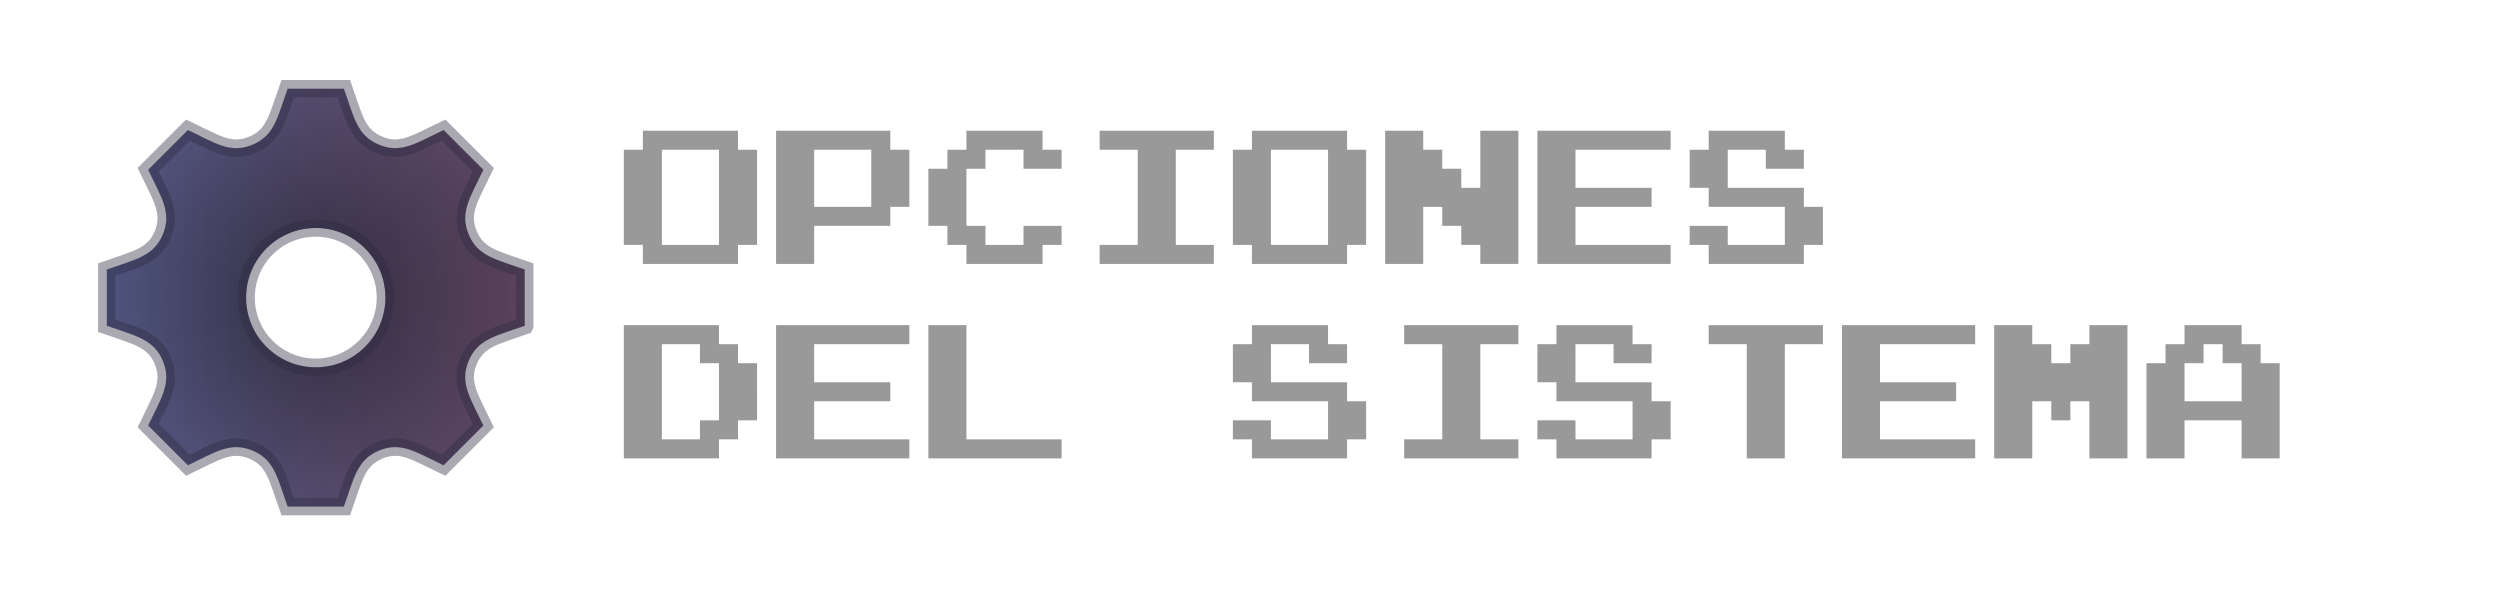 <?xml version="1.0" encoding="UTF-8" standalone="no"?>
<svg
   version="1.0"
   width="600"
   height="145"
   viewBox="0 0 6000 1450"
   preserveAspectRatio="xMidYMid meet"
   id="svg21"
   sodipodi:docname="opciones-sistema.svg"
   inkscape:version="1.2.2 (b0a8486541, 2022-12-01)"
   xmlns:inkscape="http://www.inkscape.org/namespaces/inkscape"
   xmlns:sodipodi="http://sodipodi.sourceforge.net/DTD/sodipodi-0.dtd"
   xmlns:xlink="http://www.w3.org/1999/xlink"
   xmlns="http://www.w3.org/2000/svg"
   xmlns:svg="http://www.w3.org/2000/svg"
   xmlns:rdf="http://www.w3.org/1999/02/22-rdf-syntax-ns#"
   xmlns:cc="http://creativecommons.org/ns#"
   xmlns:dc="http://purl.org/dc/elements/1.1/">
  <defs
     id="defs25">
    <linearGradient
       inkscape:collect="always"
       id="linearGradient7590">
      <stop
         style="stop-color:#000000;stop-opacity:1;"
         offset="0"
         id="stop7586" />
      <stop
         style="stop-color:#000000;stop-opacity:0;"
         offset="1"
         id="stop7588" />
    </linearGradient>
    <linearGradient
       inkscape:collect="always"
       id="linearGradient1833">
      <stop
         style="stop-color:#4f5580;stop-opacity:1;"
         offset="0"
         id="stop1829" />
      <stop
         style="stop-color:#5b425b;stop-opacity:1;"
         offset="1"
         id="stop1831" />
    </linearGradient>
    <inkscape:path-effect
       effect="simplify"
       id="path-effect37937"
       is_visible="true"
       lpeversion="1"
       steps="1"
       threshold="0"
       smooth_angles="360"
       helper_size="0"
       simplify_individual_paths="false"
       simplify_just_coalesce="false" />
    <inkscape:path-effect
       effect="simplify"
       id="path-effect1010"
       is_visible="true"
       lpeversion="1"
       steps="1"
       threshold="0"
       smooth_angles="360"
       helper_size="0"
       simplify_individual_paths="false"
       simplify_just_coalesce="false" />
    <inkscape:path-effect
       effect="simplify"
       id="path-effect15105"
       is_visible="true"
       lpeversion="1"
       steps="1"
       threshold="0"
       smooth_angles="360"
       helper_size="0"
       simplify_individual_paths="false"
       simplify_just_coalesce="false" />
    <inkscape:path-effect
       effect="simplify"
       id="path-effect15101"
       is_visible="true"
       lpeversion="1"
       steps="1"
       threshold="0"
       smooth_angles="360"
       helper_size="0"
       simplify_individual_paths="false"
       simplify_just_coalesce="false" />
    <inkscape:path-effect
       effect="simplify"
       id="path-effect15097"
       is_visible="true"
       lpeversion="1"
       steps="1"
       threshold="0"
       smooth_angles="360"
       helper_size="0"
       simplify_individual_paths="false"
       simplify_just_coalesce="false" />
    <inkscape:path-effect
       effect="simplify"
       id="path-effect15093"
       is_visible="true"
       lpeversion="1"
       steps="1"
       threshold="0"
       smooth_angles="360"
       helper_size="0"
       simplify_individual_paths="false"
       simplify_just_coalesce="false" />
    <inkscape:path-effect
       effect="simplify"
       id="path-effect15089"
       is_visible="true"
       lpeversion="1"
       steps="1"
       threshold="0"
       smooth_angles="360"
       helper_size="0"
       simplify_individual_paths="false"
       simplify_just_coalesce="false" />
    <inkscape:path-effect
       effect="simplify"
       id="path-effect15085"
       is_visible="true"
       lpeversion="1"
       steps="1"
       threshold="0"
       smooth_angles="360"
       helper_size="0"
       simplify_individual_paths="false"
       simplify_just_coalesce="false" />
    <inkscape:path-effect
       effect="simplify"
       id="path-effect14888"
       is_visible="true"
       lpeversion="1"
       steps="1"
       threshold="0"
       smooth_angles="360"
       helper_size="0"
       simplify_individual_paths="false"
       simplify_just_coalesce="false" />
    <inkscape:path-effect
       effect="simplify"
       id="path-effect14884"
       is_visible="true"
       lpeversion="1"
       steps="1"
       threshold="0"
       smooth_angles="360"
       helper_size="0"
       simplify_individual_paths="false"
       simplify_just_coalesce="false" />
    <inkscape:path-effect
       effect="simplify"
       id="path-effect14880"
       is_visible="true"
       lpeversion="1"
       steps="1"
       threshold="0"
       smooth_angles="360"
       helper_size="0"
       simplify_individual_paths="false"
       simplify_just_coalesce="false" />
    <inkscape:path-effect
       effect="simplify"
       id="path-effect14356"
       is_visible="true"
       lpeversion="1"
       steps="1"
       threshold="0"
       smooth_angles="360"
       helper_size="0"
       simplify_individual_paths="false"
       simplify_just_coalesce="false" />
    <inkscape:path-effect
       effect="simplify"
       id="path-effect14352"
       is_visible="true"
       lpeversion="1"
       steps="1"
       threshold="0"
       smooth_angles="360"
       helper_size="0"
       simplify_individual_paths="false"
       simplify_just_coalesce="false" />
    <inkscape:path-effect
       effect="simplify"
       id="path-effect14348"
       is_visible="true"
       lpeversion="1"
       steps="1"
       threshold="0"
       smooth_angles="360"
       helper_size="0"
       simplify_individual_paths="false"
       simplify_just_coalesce="false" />
    <inkscape:path-effect
       effect="simplify"
       id="path-effect13379"
       is_visible="true"
       lpeversion="1"
       steps="1"
       threshold="0"
       smooth_angles="360"
       helper_size="0"
       simplify_individual_paths="false"
       simplify_just_coalesce="false" />
    <inkscape:path-effect
       effect="skeletal"
       id="path-effect13375"
       is_visible="true"
       lpeversion="1"
       pattern="M 0,188.679 C 0,84.528 84.528,0 188.679,0 c 104.151,0 188.679,84.528 188.679,188.679 0,104.151 -84.528,188.679 -188.679,188.679 C 84.528,377.358 0,292.83 0,188.679 Z"
       copytype="single_stretched"
       prop_scale="1"
       scale_y_rel="false"
       spacing="0"
       normal_offset="0"
       tang_offset="0"
       prop_units="false"
       vertical_pattern="false"
       hide_knot="false"
       fuse_tolerance="0" />
    <inkscape:path-effect
       effect="simplify"
       id="path-effect13373"
       is_visible="true"
       lpeversion="1"
       steps="1"
       threshold="0"
       smooth_angles="360"
       helper_size="0"
       simplify_individual_paths="false"
       simplify_just_coalesce="false" />
    <inkscape:path-effect
       effect="skeletal"
       id="path-effect13369"
       is_visible="true"
       lpeversion="1"
       pattern="M 0,188.679 C 0,84.528 84.528,0 188.679,0 c 104.151,0 188.679,84.528 188.679,188.679 0,104.151 -84.528,188.679 -188.679,188.679 C 84.528,377.358 0,292.83 0,188.679 Z"
       copytype="single_stretched"
       prop_scale="1"
       scale_y_rel="false"
       spacing="0"
       normal_offset="0"
       tang_offset="0"
       prop_units="false"
       vertical_pattern="false"
       hide_knot="false"
       fuse_tolerance="0" />
    <inkscape:path-effect
       effect="powerstroke"
       id="path-effect13365"
       is_visible="true"
       lpeversion="1"
       offset_points="10,188.679"
       not_jump="false"
       sort_points="true"
       interpolator_type="CubicBezierJohan"
       interpolator_beta="0.2"
       start_linecap_type="zerowidth"
       linejoin_type="extrp_arc"
       miter_limit="4"
       scale_width="1"
       end_linecap_type="zerowidth" />
    <inkscape:path-effect
       effect="powerstroke"
       id="path-effect13361"
       is_visible="true"
       lpeversion="1"
       offset_points="0,188.679"
       not_jump="false"
       sort_points="true"
       interpolator_type="CubicBezierJohan"
       interpolator_beta="0.2"
       start_linecap_type="zerowidth"
       linejoin_type="extrp_arc"
       miter_limit="4"
       scale_width="1"
       end_linecap_type="zerowidth" />
    <inkscape:path-effect
       effect="powerstroke"
       id="path-effect13357"
       is_visible="true"
       lpeversion="1"
       offset_points="0,188.679"
       not_jump="false"
       sort_points="true"
       interpolator_type="CubicBezierJohan"
       interpolator_beta="0.2"
       start_linecap_type="zerowidth"
       linejoin_type="extrp_arc"
       miter_limit="4"
       scale_width="1"
       end_linecap_type="zerowidth" />
    <inkscape:path-effect
       effect="powerstroke"
       id="path-effect13353"
       is_visible="true"
       lpeversion="1"
       offset_points="0,188.679"
       not_jump="false"
       sort_points="true"
       interpolator_type="CubicBezierJohan"
       interpolator_beta="0.2"
       start_linecap_type="zerowidth"
       linejoin_type="extrp_arc"
       miter_limit="4"
       scale_width="1"
       end_linecap_type="zerowidth" />
    <inkscape:path-effect
       effect="powerstroke"
       id="path-effect13349"
       is_visible="true"
       lpeversion="1"
       offset_points="0,188.679"
       not_jump="false"
       sort_points="true"
       interpolator_type="CubicBezierJohan"
       interpolator_beta="0.2"
       start_linecap_type="zerowidth"
       linejoin_type="extrp_arc"
       miter_limit="4"
       scale_width="1"
       end_linecap_type="zerowidth" />
    <inkscape:path-effect
       effect="powerstroke"
       id="path-effect13345"
       is_visible="true"
       lpeversion="1"
       offset_points="0,188.679"
       not_jump="false"
       sort_points="true"
       interpolator_type="CubicBezierJohan"
       interpolator_beta="0.2"
       start_linecap_type="zerowidth"
       linejoin_type="extrp_arc"
       miter_limit="4"
       scale_width="1"
       end_linecap_type="zerowidth" />
    <inkscape:path-effect
       effect="powerstroke"
       id="path-effect13341"
       is_visible="true"
       lpeversion="1"
       offset_points="0,188.679"
       not_jump="false"
       sort_points="true"
       interpolator_type="CubicBezierJohan"
       interpolator_beta="0.2"
       start_linecap_type="zerowidth"
       linejoin_type="extrp_arc"
       miter_limit="4"
       scale_width="1"
       end_linecap_type="zerowidth" />
    <inkscape:path-effect
       effect="powerstroke"
       id="path-effect13337"
       is_visible="true"
       lpeversion="1"
       offset_points="0,188.679"
       not_jump="false"
       sort_points="true"
       interpolator_type="CubicBezierJohan"
       interpolator_beta="0.2"
       start_linecap_type="zerowidth"
       linejoin_type="extrp_arc"
       miter_limit="4"
       scale_width="1"
       end_linecap_type="zerowidth" />
    <inkscape:path-effect
       effect="powerstroke"
       id="path-effect13333"
       is_visible="true"
       lpeversion="1"
       offset_points="0,188.679"
       not_jump="false"
       sort_points="true"
       interpolator_type="CubicBezierJohan"
       interpolator_beta="0.2"
       start_linecap_type="zerowidth"
       linejoin_type="extrp_arc"
       miter_limit="4"
       scale_width="1"
       end_linecap_type="zerowidth" />
    <inkscape:path-effect
       effect="powerstroke"
       id="path-effect13329"
       is_visible="true"
       lpeversion="1"
       offset_points="0,188.679"
       not_jump="false"
       sort_points="true"
       interpolator_type="CubicBezierJohan"
       interpolator_beta="0.2"
       start_linecap_type="zerowidth"
       linejoin_type="extrp_arc"
       miter_limit="4"
       scale_width="1"
       end_linecap_type="zerowidth" />
    <inkscape:path-effect
       effect="powerstroke"
       id="path-effect13325"
       is_visible="true"
       lpeversion="1"
       offset_points="0,188.679"
       not_jump="false"
       sort_points="true"
       interpolator_type="CubicBezierJohan"
       interpolator_beta="0.2"
       start_linecap_type="zerowidth"
       linejoin_type="extrp_arc"
       miter_limit="4"
       scale_width="1"
       end_linecap_type="zerowidth" />
    <inkscape:path-effect
       effect="powerstroke"
       id="path-effect13321"
       is_visible="true"
       lpeversion="1"
       offset_points="0,188.679"
       not_jump="false"
       sort_points="true"
       interpolator_type="CubicBezierJohan"
       interpolator_beta="0.2"
       start_linecap_type="zerowidth"
       linejoin_type="extrp_arc"
       miter_limit="4"
       scale_width="1"
       end_linecap_type="zerowidth" />
    <inkscape:path-effect
       effect="bend_path"
       id="path-effect13315"
       is_visible="true"
       lpeversion="1"
       bendpath="m 1288.155,445.716 c 30.002,89.042 24.671,178.474 24.671,271.714 0,66.675 0,133.35 0,200.025"
       prop_scale="8"
       scale_y_rel="false"
       vertical="false"
       hide_knot="false" />
    <inkscape:path-effect
       effect="bend_path"
       id="path-effect13298"
       is_visible="true"
       lpeversion="1"
       bendpath="m 1087.418,736.426 c 30.96,16.879 52.063,46.237 78.786,68.595 6.068,5.077 13.694,9.123 19.268,14.697"
       prop_scale="1"
       scale_y_rel="false"
       vertical="false"
       hide_knot="false" />
    <inkscape:path-effect
       effect="skeletal"
       id="path-effect13281"
       is_visible="true"
       lpeversion="1"
       pattern="M 0,188.679 C 0,84.528 84.528,0 188.679,0 c 104.151,0 188.679,84.528 188.679,188.679 0,104.151 -84.528,188.679 -188.679,188.679 C 84.528,377.358 0,292.83 0,188.679 Z"
       copytype="single_stretched"
       prop_scale="1"
       scale_y_rel="false"
       spacing="0"
       normal_offset="0"
       tang_offset="0"
       prop_units="false"
       vertical_pattern="false"
       hide_knot="false"
       fuse_tolerance="0" />
    <marker
       style="overflow:visible"
       id="Arrow1Lstart"
       refX="0"
       refY="0"
       orient="auto"
       inkscape:stockid="Arrow1Lstart"
       inkscape:isstock="true">
      <path
         transform="matrix(0.8,0,0,0.8,10,0)"
         style="fill-rule:evenodd;stroke:#000000;stroke-width:1pt"
         d="M 0,0 5,-5 -12.5,0 5,5 Z"
         id="path1033" />
    </marker>
    <linearGradient
       id="linearGradient847"
       inkscape:swatch="solid">
      <stop
         style="stop-color:#000000;stop-opacity:1;"
         offset="0"
         id="stop845" />
    </linearGradient>
    <filter
       style="color-interpolation-filters:sRGB"
       inkscape:label="Drop Shadow"
       id="filter4892"
       x="-0.002"
       y="-0.006"
       width="1.005"
       height="1.016">
      <feFlood
         flood-opacity="0.498"
         flood-color="rgb(0,0,0)"
         result="flood"
         id="feFlood4882" />
      <feComposite
         in="flood"
         in2="SourceGraphic"
         operator="in"
         result="composite1"
         id="feComposite4884" />
      <feGaussianBlur
         in="composite1"
         stdDeviation="3"
         result="blur"
         id="feGaussianBlur4886" />
      <feOffset
         dx="6"
         dy="6"
         result="offset"
         id="feOffset4888" />
      <feComposite
         in="SourceGraphic"
         in2="offset"
         operator="over"
         result="composite2"
         id="feComposite4890" />
    </filter>
    <filter
       style="color-interpolation-filters:sRGB"
       inkscape:label="Drop Shadow"
       id="filter4892-2"
       x="-0.002"
       width="1.006"
       y="-0.008"
       height="1.022">
      <feFlood
         flood-opacity="0.498"
         flood-color="rgb(0,0,0)"
         result="flood"
         id="feFlood4882-4" />
      <feComposite
         in="flood"
         in2="SourceGraphic"
         operator="in"
         result="composite1"
         id="feComposite4884-0" />
      <feGaussianBlur
         in="composite1"
         stdDeviation="4.525"
         result="blur"
         id="feGaussianBlur4886-4" />
      <feOffset
         dx="6"
         dy="6"
         result="offset"
         id="feOffset4888-1" />
      <feComposite
         in="SourceGraphic"
         in2="offset"
         operator="over"
         result="composite2"
         id="feComposite4890-3" />
    </filter>
    <filter
       style="color-interpolation-filters:sRGB"
       inkscape:label="Drop Shadow"
       id="filter4892-2-8"
       x="-0.003"
       width="1.007"
       y="-0.009"
       height="1.023">
      <feFlood
         flood-opacity="0.498"
         flood-color="rgb(0,0,0)"
         result="flood"
         id="feFlood4882-4-5" />
      <feComposite
         in="flood"
         in2="SourceGraphic"
         operator="in"
         result="composite1"
         id="feComposite4884-0-8" />
      <feGaussianBlur
         in="composite1"
         stdDeviation="4.91"
         result="blur"
         id="feGaussianBlur4886-4-2" />
      <feOffset
         dx="6"
         dy="6"
         result="offset"
         id="feOffset4888-1-8" />
      <feComposite
         in="SourceGraphic"
         in2="offset"
         operator="over"
         result="composite2"
         id="feComposite4890-3-4" />
    </filter>
    <clipPath
       clipPathUnits="userSpaceOnUse"
       id="clipPath26095">
      <g
         id="g26101"
         transform="matrix(1.209,0,0,1,-2297.625,-93.198)">
        <path
           sodipodi:type="star"
           style="fill:#00ffff;fill-opacity:1"
           id="path26097"
           inkscape:flatsided="true"
           sodipodi:sides="3"
           sodipodi:cx="291.7088"
           sodipodi:cy="12.1157"
           sodipodi:r1="20.503492"
           sodipodi:r2="10.251747"
           sodipodi:arg1="0"
           sodipodi:arg2="1.0471976"
           inkscape:rounded="0"
           inkscape:randomized="0"
           transform="matrix(10.909,16.615,-18.895,9.593,2960.326,-4216.664)"
           inkscape:transform-center-x="111.83742"
           inkscape:transform-center-y="6.5843744e-05"
           d="M 312.212,12.116 281.457,29.872 V -5.641 Z" />
        <path
           sodipodi:type="star"
           style="fill:#00ffff;fill-opacity:1"
           id="path26099"
           inkscape:flatsided="true"
           sodipodi:sides="3"
           sodipodi:cx="291.7088"
           sodipodi:cy="12.1157"
           sodipodi:r1="20.503492"
           sodipodi:r2="10.251747"
           sodipodi:arg1="0"
           sodipodi:arg2="1.0471976"
           inkscape:rounded="0"
           inkscape:randomized="0"
           transform="matrix(10.909,16.615,-18.895,9.593,2960.326,-4622.074)"
           inkscape:transform-center-x="111.83742"
           inkscape:transform-center-y="6.5843744e-05"
           d="M 312.212,12.116 281.457,29.872 V -5.641 Z" />
      </g>
    </clipPath>
    <linearGradient
       inkscape:collect="always"
       xlink:href="#linearGradient1833"
       id="linearGradient1835"
       x1="256.337"
       y1="714.34"
       x2="1259.267"
       y2="714.34"
       gradientUnits="userSpaceOnUse" />
    <radialGradient
       inkscape:collect="always"
       xlink:href="#linearGradient7590"
       id="radialGradient7606"
       cx="757.802"
       cy="714.34"
       fx="757.802"
       fy="714.34"
       r="501.465"
       gradientTransform="translate(0,6.4102768e-5)"
       gradientUnits="userSpaceOnUse" />
  </defs>
  <sodipodi:namedview
     pagecolor="#ffffff"
     bordercolor="#666666"
     borderopacity="1"
     objecttolerance="10"
     gridtolerance="10"
     guidetolerance="10"
     inkscape:pageopacity="0"
     inkscape:pageshadow="2"
     inkscape:window-width="1366"
     inkscape:window-height="703"
     id="namedview23"
     showgrid="false"
     inkscape:zoom="1"
     inkscape:cx="289"
     inkscape:cy="-14"
     inkscape:window-x="0"
     inkscape:window-y="0"
     inkscape:window-maximized="1"
     inkscape:current-layer="text287"
     inkscape:document-rotation="0"
     fit-margin-top="0"
     fit-margin-left="0"
     fit-margin-right="0"
     fit-margin-bottom="0"
     inkscape:pagecheckerboard="0"
     showguides="false"
     width="731.292px"
     height="145px"
     inkscape:showpageshadow="2"
     inkscape:deskcolor="#d1d1d1" />
  <g
     aria-label="OPCIONES
DEL SISTEMA"
     id="text287"
     style="font-size:373.333px;font-family:'Arcade Normal';-inkscape-font-specification:'Arcade Normal, ';fill:#999999;stroke-width:10">
    <path
       d="m 1542.861,313.687 h 228.396 v 45.679 h 45.679 v 228.396 h -45.679 v 45.679 h -228.396 v -45.679 h -45.679 v -228.396 h 45.679 z m 45.679,45.679 v 228.396 h 137.038 v -228.396 z"
       id="path4475" />
    <path
       d="m 1862.615,313.687 h 274.075 v 45.679 h 45.679 v 137.038 h -45.679 v 45.679 h -182.717 v 91.358 h -91.358 z m 228.396,45.679 h -137.038 v 137.038 h 137.038 z"
       id="path4477" />
    <path
       d="m 2319.407,313.687 h 182.717 v 45.679 h 45.679 v 45.679 h -91.358 v -45.679 h -91.358 v 45.679 h -45.679 v 137.038 h 45.679 v 45.679 h 91.358 v -45.679 h 91.358 v 45.679 h -45.679 v 45.679 h -182.717 v -45.679 h -45.679 v -45.679 h -45.679 V 405.045 h 45.679 v -45.679 h 45.679 z"
       id="path4479" />
    <path
       d="m 2639.161,313.687 h 274.075 v 45.679 h -91.358 v 228.396 h 91.358 v 45.679 h -274.075 v -45.679 h 91.358 v -228.396 h -91.358 z"
       id="path4481" />
    <path
       d="m 3004.594,313.687 h 228.396 v 45.679 h 45.679 v 228.396 H 3232.99 v 45.679 h -228.396 v -45.679 h -45.679 v -228.396 h 45.679 z m 45.679,45.679 v 228.396 h 137.038 v -228.396 z"
       id="path4483" />
    <path
       d="m 3324.348,313.687 h 91.358 v 45.679 h 45.679 v 45.679 h 45.679 v 45.679 h 45.679 V 313.687 h 91.358 v 319.754 h -91.358 v -45.679 h -45.679 v -45.679 h -45.679 v -45.679 h -45.679 v 137.038 h -91.358 z"
       id="path4485" />
    <path
       d="m 3689.781,313.687 h 319.754 v 45.679 h -228.396 v 91.358 h 182.717 v 45.679 h -182.717 v 91.358 h 228.396 v 45.679 h -319.754 z"
       id="path4487" />
    <path
       d="m 4100.894,313.687 h 182.717 v 45.679 h 45.679 v 45.679 h -91.358 v -45.679 h -91.358 v 91.358 h 182.717 v 45.679 h 45.679 v 91.358 h -45.679 v 45.679 h -228.396 v -45.679 h -45.679 v -45.679 h 91.358 v 45.679 h 137.038 v -91.358 h -182.717 v -45.679 h -45.679 v -91.358 h 45.679 z"
       id="path4489" />
    <path
       d="m 1497.182,780.353 h 228.396 v 45.679 h 45.679 v 45.679 h 45.679 V 1008.749 h -45.679 v 45.679 h -45.679 v 45.679 h -228.396 z m 91.358,45.679 v 228.396 h 91.358 v -45.679 h 45.679 V 871.711 h -45.679 v -45.679 z"
       id="path4491" />
    <path
       d="m 1862.615,780.353 h 319.754 v 45.679 h -228.396 v 91.358 h 182.717 v 45.679 h -182.717 v 91.358 h 228.396 v 45.679 h -319.754 z"
       id="path4493" />
    <path
       d="m 2228.048,780.353 h 91.358 v 274.075 h 228.396 v 45.679 h -319.754 z"
       id="path4495" />
    <path
       d="m 3004.594,780.353 h 182.717 v 45.679 h 45.679 v 45.679 h -91.358 v -45.679 h -91.358 v 91.358 H 3232.99 v 45.679 h 45.679 v 91.358 H 3232.99 v 45.679 h -228.396 v -45.679 h -45.679 v -45.679 h 91.358 v 45.679 h 137.038 V 963.07 H 3004.594 v -45.679 h -45.679 v -91.358 h 45.679 z"
       id="path4497" />
    <path
       d="m 3370.027,780.353 h 274.075 v 45.679 h -91.358 v 228.396 h 91.358 v 45.679 h -274.075 v -45.679 h 91.358 V 826.032 h -91.358 z"
       id="path4499" />
    <path
       d="m 3735.46,780.353 h 182.717 v 45.679 h 45.679 v 45.679 h -91.358 v -45.679 h -91.358 v 91.358 h 182.717 v 45.679 h 45.679 v 91.358 h -45.679 v 45.679 h -228.396 v -45.679 h -45.679 v -45.679 h 91.358 v 45.679 h 137.038 v -91.358 h -182.717 v -45.679 h -45.679 v -91.358 h 45.679 z"
       id="path4501" />
    <path
       d="m 4100.894,780.353 h 274.075 v 45.679 h -91.358 v 274.075 h -91.358 V 826.032 h -91.358 z"
       id="path4503" />
    <path
       d="m 4420.648,780.353 h 319.754 v 45.679 h -228.396 v 91.358 h 182.717 v 45.679 h -182.717 v 91.358 h 228.396 v 45.679 h -319.754 z"
       id="path4505" />
    <path
       d="m 4786.081,780.353 h 91.358 v 45.679 h 45.679 v 45.679 h 45.679 v -45.679 h 45.679 v -45.679 h 91.358 v 319.754 h -91.358 V 963.07 h -45.679 v 45.679 h -45.679 v -45.679 h -45.679 v 137.038 h -91.358 z"
       id="path4507" />
    <path
       d="m 5242.873,780.353 h 137.038 v 45.679 h 45.679 v 45.679 h 45.679 v 228.396 h -91.358 v -91.358 h -137.038 v 91.358 h -91.358 V 871.711 h 45.679 v -45.679 h 45.679 z m 45.679,45.679 v 45.679 h -45.679 v 91.358 h 137.038 v -91.358 h -45.679 v -45.679 z"
       id="path4509" />
  </g>
  <path
     d="M 1259.267,781.871 V 646.809 c -68.993,-24.53 -112.579,-31.425 -134.518,-84.371 v -0.042 c -22.023,-53.114 4.179,-89.177 35.395,-154.911 l -95.487,-95.487 c -65.232,31.007 -101.672,57.46 -154.911,35.395 h -0.042 C 856.674,325.412 849.737,281.534 825.333,212.875 H 690.271 c -24.321,68.325 -31.3,112.495 -84.371,134.518 h -0.042 c -53.113,22.064 -89.094,-4.095 -154.911,-35.395 l -95.487,95.487 c 31.133,65.525 57.46,101.714 35.395,154.911 -22.023,53.114 -66.193,60.092 -134.518,84.413 v 135.061 c 68.199,24.237 112.495,31.3 134.518,84.371 22.148,53.573 -4.764,90.514 -35.395,154.911 l 95.487,95.529 c 65.274,-31.049 101.714,-57.459 154.911,-35.395 h 0.042 c 53.072,21.981 60.009,65.984 84.371,134.518 h 135.061 c 24.321,-68.366 31.342,-112.412 84.706,-134.643 h 0.042 c 52.737,-21.897 88.592,4.221 154.535,35.562 l 95.487,-95.529 c -31.091,-65.316 -57.459,-101.672 -35.437,-154.869 22.023,-53.114 66.361,-60.176 134.601,-84.455 z m -501.465,99.624 c -92.311,0 -167.155,-74.844 -167.155,-167.155 0,-92.311 74.844,-167.155 167.155,-167.155 92.311,0 167.155,74.844 167.155,167.155 0,92.311 -74.844,167.155 -167.155,167.155 z"
     id="path583"
     style="stroke-width:41.789;stroke:none;stroke-opacity:1;fill-opacity:1;fill:url(#linearGradient1835)" />
  <path
     d="M 1259.267,781.871 V 646.809 c -68.993,-24.53 -112.579,-31.425 -134.518,-84.371 v -0.042 c -22.023,-53.114 4.179,-89.177 35.395,-154.911 l -95.487,-95.487 c -65.232,31.007 -101.672,57.46 -154.911,35.395 h -0.042 C 856.674,325.412 849.737,281.534 825.333,212.875 H 690.271 c -24.321,68.325 -31.3,112.495 -84.371,134.518 h -0.042 c -53.113,22.064 -89.094,-4.095 -154.911,-35.395 l -95.487,95.487 c 31.133,65.525 57.46,101.714 35.395,154.911 -22.023,53.114 -66.193,60.092 -134.518,84.413 v 135.061 c 68.199,24.237 112.495,31.3 134.518,84.371 22.148,53.573 -4.764,90.514 -35.395,154.911 l 95.487,95.529 c 65.274,-31.049 101.714,-57.459 154.911,-35.395 h 0.042 c 53.072,21.981 60.009,65.984 84.371,134.518 h 135.061 c 24.321,-68.366 31.342,-112.412 84.706,-134.643 h 0.042 c 52.737,-21.897 88.592,4.221 154.535,35.562 l 95.487,-95.529 c -31.091,-65.316 -57.459,-101.672 -35.437,-154.869 22.023,-53.114 66.361,-60.176 134.601,-84.455 z m -501.465,99.624 c -92.311,0 -167.155,-74.844 -167.155,-167.155 0,-92.311 74.844,-167.155 167.155,-167.155 92.311,0 167.155,74.844 167.155,167.155 0,92.311 -74.844,167.155 -167.155,167.155 z"
     id="path3763"
     style="stroke-width:41.79;stroke:#2d2a42;stroke-opacity:1;fill-opacity:1;fill:url(#radialGradient7606);stroke-dasharray:none;opacity:0.406" />
</svg>
